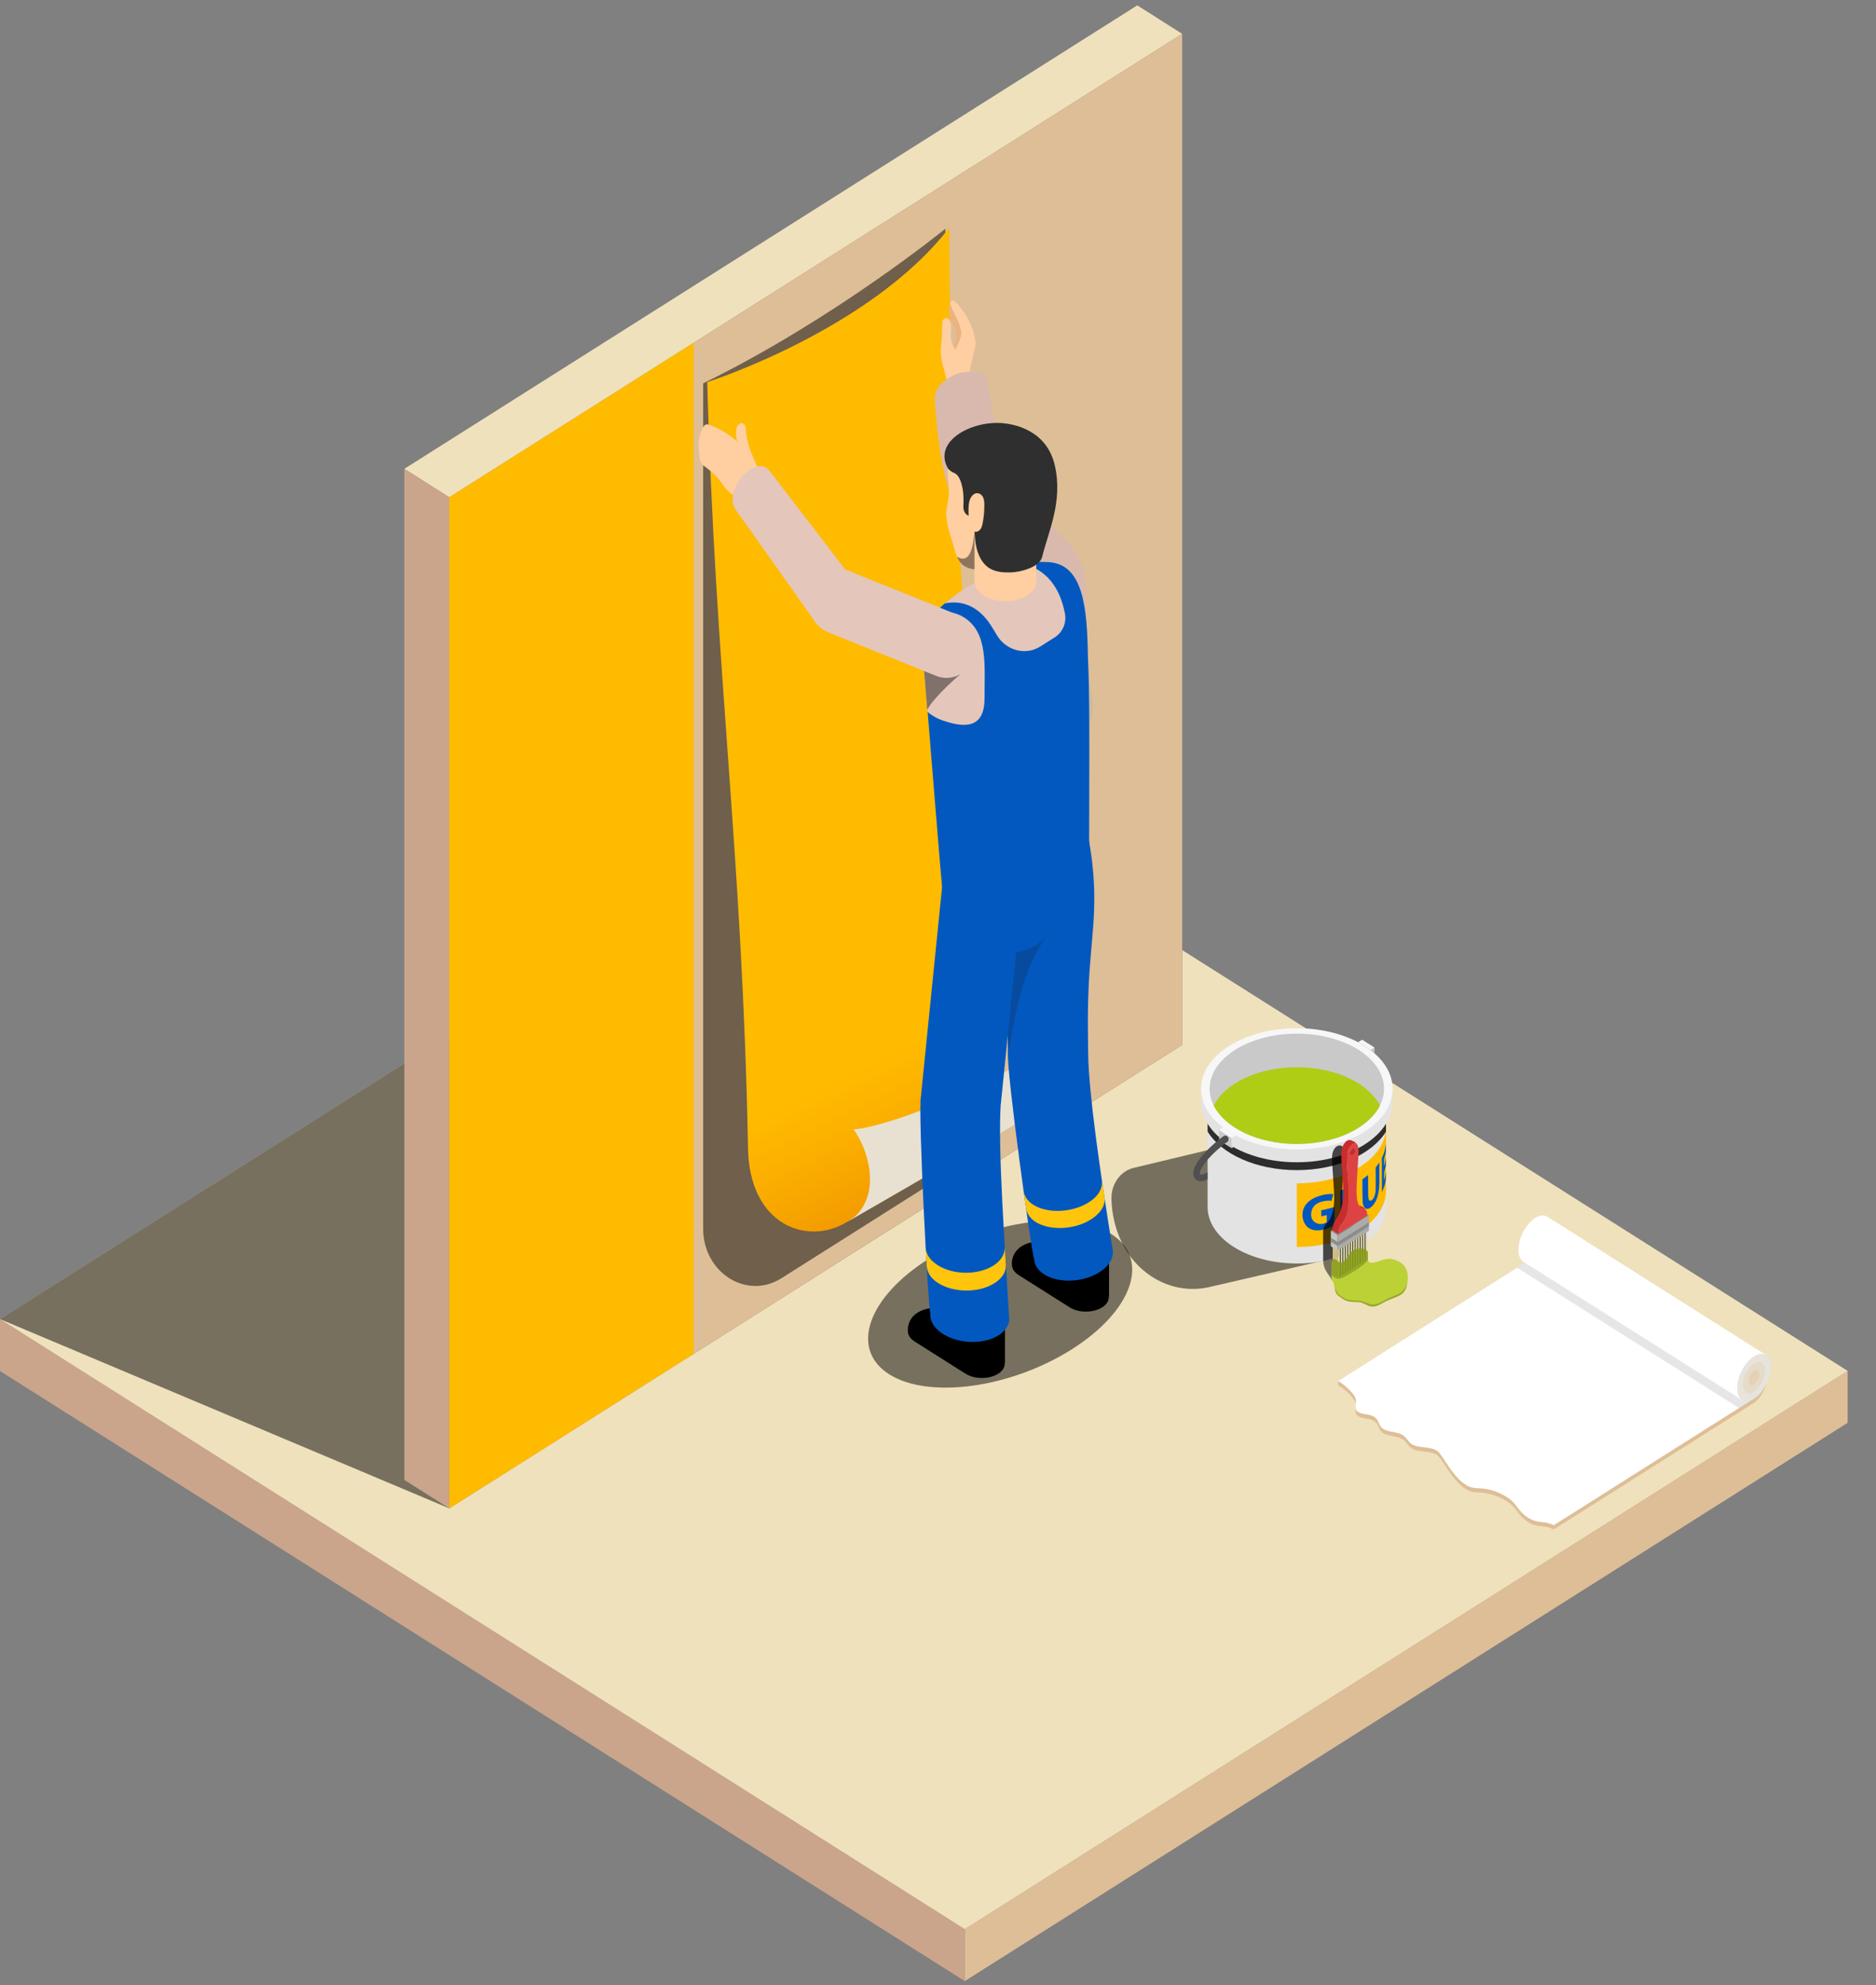 <svg width="52" height="55" viewBox="0 0 52 55" fill="none" xmlns="http://www.w3.org/2000/svg">
<rect x="0" y="0" width="52" height="55" fill="#808080" stroke="none"/>
<path d="M26.742 53.448V54.887L51.214 39.419V37.98L26.742 53.448Z" fill="#DEBE97"/>
<path d="M0 36.545V37.984L26.742 54.887V53.448L0 36.545Z" fill="#CAA58B"/>
<path d="M0 36.546L26.742 53.448L51.214 37.981L24.472 21.078L0 36.546Z" fill="#EFE1BC"/>
<path opacity="0.5" d="M24.472 21.078L0 36.546L12.454 41.79L32.768 28.949V26.322L24.472 21.078Z" fill="black"/>
<path d="M12.454 13.777L11.208 12.989L31.523 0.149L32.768 0.937L12.454 13.777Z" fill="#EFE1BC"/>
<path d="M12.454 41.79L11.208 41.002V12.989L12.454 13.777V41.79Z" fill="#CAA58B"/>
<path d="M12.454 41.789V13.777L32.768 0.937V28.949L12.454 41.789Z" fill="#DEBE97"/>
<path d="M12.454 13.777V41.789L19.228 37.508V9.495L12.454 13.777Z" fill="#FFBB00"/>
<path opacity="0.5" d="M19.491 10.62V34.041C19.491 35.261 20.697 36.023 21.662 35.413L26.009 32.665C26.167 32.565 26.265 32.38 26.265 32.179L26.203 6.338C26.203 6.338 23.135 8.839 19.491 10.62Z" fill="black"/>
<path d="M27.474 30.335C27.225 21.305 26.316 15.334 26.316 6.304C24.122 9.145 19.608 10.586 19.604 10.586C19.825 18.652 20.575 23.658 20.732 31.724C20.732 33.957 22.384 34.528 23.483 33.853C23.43 33.883 27.498 31.527 27.498 31.527L27.474 30.335Z" fill="url(#paint0_linear_456_13147)"/>
<path d="M30.075 28.279C27.812 30.054 24.551 31.239 23.654 31.291C23.884 31.544 24.477 32.776 23.804 33.596C23.718 33.7 23.604 33.779 23.483 33.853C24.09 33.506 28.141 31.167 29.118 30.568C30.181 29.916 30.075 28.643 30.075 28.279Z" fill="#E8E1D2"/>
<path opacity="0.5" d="M35.961 31.268L31.427 32.356C31.055 32.441 30.794 32.81 30.808 33.226C30.863 34.947 32.218 35.956 33.52 35.659L36.871 34.884L35.961 31.268Z" fill="black"/>
<path d="M37.091 38.38C37.311 38.501 37.548 38.758 37.577 38.869C37.608 38.994 37.515 39.159 37.646 39.237C37.767 39.309 37.919 39.292 38.045 39.348C38.269 39.446 38.164 39.653 38.416 39.742C38.509 39.776 38.616 39.791 38.718 39.813C38.928 39.86 38.968 39.961 39.065 40.073C39.25 40.288 39.693 40.14 39.889 40.364C40.065 40.564 40.42 41.315 40.886 41.344C41.156 41.36 41.387 41.37 41.741 41.578C42.083 41.78 42.047 41.999 42.409 42.199C42.659 42.335 42.82 42.242 43.066 42.376L48.617 38.867C48.769 38.774 48.911 38.511 48.966 38.333C48.99 38.259 42.468 34.98 42.468 34.98L37.09 38.262V38.38H37.091Z" fill="#DEBE97"/>
<path d="M37.091 38.262C37.311 38.384 37.549 38.641 37.577 38.752C37.609 38.877 37.515 39.041 37.646 39.119C37.767 39.191 37.919 39.174 38.046 39.23C38.269 39.328 38.164 39.535 38.416 39.625C38.51 39.658 38.616 39.673 38.718 39.696C38.929 39.742 38.968 39.843 39.065 39.955C39.25 40.17 39.693 40.023 39.89 40.246C40.065 40.446 40.421 41.198 40.886 41.225C41.156 41.242 41.388 41.251 41.741 41.46C42.083 41.662 42.047 41.881 42.41 42.08C42.659 42.217 42.82 42.124 43.066 42.258L48.617 38.749L42.468 34.862C42.469 34.863 37.094 38.26 37.091 38.262Z" fill="white"/>
<path opacity="0.1" d="M42.469 34.863L48.618 38.75L48.203 39.011L42.055 35.124L42.469 34.863Z" fill="black"/>
<path d="M42.225 34.123C42.407 33.778 42.702 33.592 42.884 33.707C43.066 33.822 48.948 37.539 48.948 37.539L48.288 38.789C48.288 38.789 42.407 35.072 42.225 34.957C42.043 34.842 42.043 34.469 42.225 34.123Z" fill="white"/>
<path d="M48.288 38.789C48.471 38.904 48.766 38.718 48.948 38.373C49.13 38.028 49.13 37.655 48.948 37.54C48.766 37.425 48.471 37.611 48.288 37.956C48.106 38.301 48.106 38.674 48.288 38.789Z" fill="#E6E4DC"/>
<path d="M48.399 38.579C48.52 38.656 48.716 38.532 48.836 38.303C48.957 38.074 48.957 37.826 48.836 37.751C48.715 37.674 48.52 37.798 48.399 38.027C48.279 38.256 48.279 38.503 48.399 38.579Z" fill="#E6DBC8"/>
<path d="M48.51 38.369C48.57 38.407 48.666 38.346 48.725 38.233C48.785 38.12 48.785 37.999 48.725 37.961C48.666 37.923 48.57 37.984 48.51 38.097C48.451 38.209 48.451 38.331 48.51 38.369Z" fill="#E6D2B3"/>
<path opacity="0.5" d="M25.74 34.878C27.439 33.804 29.704 33.494 30.799 34.187C31.895 34.879 31.405 36.311 29.706 37.385C28.007 38.458 25.742 38.768 24.647 38.075C23.552 37.383 24.041 35.951 25.74 34.878Z" fill="black"/>
<path d="M26.703 9.013L26.709 9.669L26.583 10.165L26.374 9.697C26.374 9.697 26.616 9.376 26.442 9.031C26.263 8.675 26.283 8.61 26.345 8.369L26.4 8.391L26.703 9.013Z" fill="#EBB381"/>
<path d="M26.335 10.895C26.398 11.189 26.788 11.057 26.817 10.716C26.847 10.361 26.956 9.914 27.039 9.593C27.076 9.449 26.947 8.966 26.739 8.68C26.531 8.394 26.424 8.259 26.349 8.362C26.274 8.464 26.703 9.013 26.639 9.295C26.584 9.535 26.434 9.733 26.377 9.972C26.345 10.101 26.345 10.237 26.335 10.37C26.321 10.551 26.298 10.719 26.335 10.895Z" fill="#FFCEA1"/>
<path d="M26.098 9.459C26.118 9.244 26.103 8.963 26.13 8.887C26.157 8.811 26.254 8.781 26.304 8.849C26.354 8.918 26.364 9.013 26.362 9.102C26.36 9.191 26.348 9.281 26.358 9.37C26.381 9.566 26.513 9.72 26.576 9.905C26.636 10.079 26.632 10.274 26.628 10.462C26.625 10.576 26.622 10.691 26.592 10.799C26.562 10.907 26.425 10.847 26.335 10.895C26.244 10.564 26.212 10.402 26.12 10.071C26.093 9.975 26.083 9.872 26.077 9.772C26.071 9.668 26.088 9.563 26.098 9.459Z" fill="#FFCEA1"/>
<path d="M29.189 14.632C27.817 13.473 27.518 11.531 27.355 10.566C27.337 10.46 27.265 10.374 27.169 10.349C26.965 10.295 26.629 10.239 26.235 10.511C25.952 10.707 25.898 10.922 25.915 11.147C26.077 13.215 26.3 14.417 27.855 15.772C29.477 17.186 30.116 17.285 30.116 17.285C30.062 15.955 30.239 15.519 29.189 14.632Z" fill="#D9B9AE"/>
<path d="M25.675 18.59C25.647 18.424 25.66 18.247 25.724 18.078C25.797 17.885 25.923 17.733 26.077 17.637C26.147 17.592 26.224 17.559 26.304 17.539C26.465 17.498 26.639 17.51 26.804 17.584L29.746 18.908C29.988 19.017 30.157 19.236 30.225 19.49C30.233 19.519 30.24 19.549 30.245 19.578C30.255 19.633 30.259 19.688 30.259 19.744C30.259 19.771 30.259 19.798 30.257 19.825C30.255 19.846 30.253 19.868 30.249 19.889C30.239 19.957 30.222 20.025 30.197 20.091C30.023 20.554 29.541 20.775 29.116 20.585L27.941 20.055L27.462 19.84L26.175 19.261C25.906 19.14 25.726 18.882 25.675 18.59Z" fill="#CBBBA0"/>
<path d="M28.659 19.846C28.71 20.344 29.12 20.701 29.574 20.645C30.029 20.589 30.343 19.967 30.292 19.47L29.906 16.379C29.855 15.882 29.445 15.524 28.991 15.581C28.536 15.637 28.21 16.086 28.261 16.583L28.659 19.846Z" fill="#CBBBA0"/>
<path d="M28.046 35.026C28.046 34.521 28.588 34.243 29.393 34.476L30.212 34.27C30.482 34.202 30.741 34.428 30.741 34.732V35.913L30.733 35.91C30.744 36.022 30.688 36.135 30.553 36.22C30.303 36.378 29.899 36.378 29.649 36.22L28.233 35.325C28.103 35.243 28.044 35.134 28.05 35.026L28.046 35.026Z" fill="black"/>
<path d="M30.163 29.23L27.941 29.263L27.94 29.209L27.906 26.408L27.862 22.855L30.084 22.822C30.084 22.822 30.33 23.733 30.332 24.872C30.335 26.011 30.128 26.687 30.157 28.711L30.163 29.23Z" fill="#0258BF"/>
<path d="M27.941 29.21C27.988 28.772 28.28 28.026 28.671 27.919C28.994 27.831 29.329 27.992 29.617 28.176C29.821 28.307 30.038 29.01 30.163 29.23C30.183 30.289 30.476 32.379 30.847 34.652C30.864 34.828 30.775 35.017 30.575 35.176C30.176 35.495 29.486 35.577 29.034 35.358C28.808 35.248 28.684 35.084 28.667 34.908C28.584 34.664 27.894 29.648 27.941 29.21Z" fill="#0258BF"/>
<path d="M30.614 33.176L30.543 32.703C30.563 32.88 30.492 33.066 30.292 33.23C29.892 33.557 29.197 33.647 28.738 33.432C28.517 33.328 28.399 33.17 28.373 33L28.437 33.457C28.463 33.638 28.571 33.797 28.8 33.906C29.259 34.121 29.955 34.03 30.354 33.703C30.554 33.539 30.642 33.359 30.614 33.176Z" fill="#FFC50C"/>
<path opacity="0.2" d="M28.975 25.991C28.363 26.835 28.152 28.023 27.94 29.209L27.906 26.408C28.291 26.407 28.677 26.26 28.975 25.991Z" fill="#1D1D1B"/>
<path d="M25.162 36.865C25.162 36.361 25.704 36.082 26.509 36.315L27.182 36.146C27.527 36.06 27.857 36.347 27.857 36.735V37.752L27.849 37.749C27.86 37.861 27.804 37.974 27.669 38.06C27.42 38.217 27.015 38.217 26.765 38.06L25.349 37.165C25.219 37.083 25.16 36.974 25.166 36.866L25.162 36.865Z" fill="black"/>
<path d="M26.175 23.96L25.532 30.33L27.741 30.597L28.384 24.227L26.175 23.96Z" fill="#0258BF"/>
<path d="M25.525 30.386C25.604 29.953 25.931 29.624 26.329 29.553C26.658 29.494 26.979 29.685 27.253 29.894C27.447 30.042 27.63 30.371 27.738 30.601C27.658 31.845 27.857 34.558 27.974 36.562C27.963 36.738 27.846 36.908 27.625 37.028C27.181 37.267 26.489 37.217 26.078 36.917C25.873 36.766 25.776 36.582 25.787 36.405C25.721 36.154 25.446 30.818 25.525 30.386Z" fill="#0258BF"/>
<path d="M27.852 34.555C27.85 34.74 27.759 34.921 27.542 35.06C27.107 35.337 26.406 35.328 25.976 35.042C25.768 34.904 25.667 34.745 25.656 34.55L25.683 35.032C25.694 35.223 25.768 35.392 25.984 35.535C26.417 35.822 27.123 35.83 27.562 35.553C27.781 35.415 27.889 35.24 27.881 35.055L27.852 34.555Z" fill="#FFC50C"/>
<path d="M30.189 23.501C30.332 24.671 26.253 25.913 26.11 24.532C26.057 24.024 25.546 17.64 25.546 17.64C25.737 17.076 26.099 16.61 27.425 15.964C28.163 15.606 28.507 15.548 29.047 15.573C30.027 15.618 30.132 16.823 30.156 18.189C30.157 18.257 30.161 18.327 30.164 18.399C30.166 18.469 30.169 18.541 30.171 18.614C30.209 19.666 30.189 21.959 30.189 23.501Z" fill="#0258BF"/>
<path d="M26.697 17.091C27.405 17.506 27.285 18.467 27.291 19.328C27.297 20.189 26.745 20.177 26.114 19.955C25.979 19.909 25.828 19.826 25.712 19.724C25.599 18.525 25.546 17.64 25.546 17.64C25.605 17.468 25.684 17.304 25.797 17.142C26.034 16.966 26.336 16.88 26.697 17.091Z" fill="#E4C6BB"/>
<path opacity="0.5" d="M26.625 18.675L25.604 18.457L25.706 19.669C25.784 19.445 26.365 18.889 26.625 18.675Z" fill="#1D1D1B"/>
<path d="M26.183 16.722C26.461 16.485 26.807 16.236 27.387 15.954C27.818 15.744 28.152 15.655 28.432 15.607C28.488 15.64 28.544 15.673 28.603 15.699C29.174 15.952 29.421 16.48 29.52 17.007C29.568 17.265 29.447 17.525 29.239 17.656L28.833 17.913C28.432 18.166 27.894 18.028 27.638 17.607L27.498 17.376C27.209 16.903 26.808 16.64 26.291 16.7C26.253 16.705 26.22 16.713 26.183 16.722Z" fill="#E4C6BB"/>
<path d="M28.322 13.895C28.309 14.163 28.295 14.432 28.24 14.694C28.184 14.955 28.085 15.211 27.919 15.408C27.732 15.63 27.463 15.763 27.188 15.78C27.102 15.786 27.016 15.78 26.931 15.761C26.846 15.742 26.762 15.712 26.692 15.656C26.584 15.57 26.522 15.433 26.477 15.291V15.29C26.468 15.259 26.458 15.227 26.45 15.195C26.362 14.864 26.258 14.636 26.229 14.292C26.213 14.098 26.305 13.846 26.303 13.65C26.302 13.432 26.258 13.158 26.27 12.941C26.277 12.83 26.285 12.716 26.317 12.609C26.412 12.293 26.708 12.084 27.01 12.043C27.311 12.002 27.616 12.102 27.891 12.245C27.966 12.284 28.042 12.327 28.102 12.39C28.159 12.451 28.2 12.527 28.253 12.593C28.319 12.673 28.342 13.492 28.322 13.895Z" fill="#FFCEA1"/>
<path opacity="0.5" d="M27.24 15.148C27.241 15.309 27.237 15.471 27.233 15.632C27.232 15.667 27.232 15.703 27.218 15.735C27.211 15.752 27.2 15.767 27.188 15.779C27.102 15.785 27.015 15.779 26.93 15.761C26.846 15.742 26.762 15.712 26.692 15.656C26.617 15.597 26.565 15.513 26.525 15.421C26.808 15.607 27.01 15.36 27.01 14.48C27.059 14.881 27.24 14.744 27.24 15.148Z" fill="#1D1D1B"/>
<path d="M28.723 13.757H27.011V16.183H28.723V13.757Z" fill="#FFCEA1"/>
<path d="M28.476 15.732C28.811 15.944 28.811 16.287 28.476 16.499C28.141 16.711 27.598 16.711 27.262 16.499C26.927 16.288 26.927 15.944 27.262 15.732C27.598 15.52 28.141 15.52 28.476 15.732Z" fill="#FFCEA1"/>
<path d="M26.625 13.187C26.877 13.347 26.99 13.648 27.017 13.965C27.044 14.283 27.001 14.604 27.027 14.921C27.052 15.239 27.166 15.575 27.417 15.737C27.593 15.851 27.807 15.862 28.011 15.859C28.278 15.855 28.818 15.716 28.887 15.43C29.05 14.75 29.468 13.908 29.239 12.899C29.011 11.897 28.081 11.745 27.767 11.722C26.909 11.66 25.864 12.228 26.27 12.967C26.332 13.081 26.538 13.132 26.625 13.187Z" fill="#2F2F2F"/>
<path d="M27.412 13.524L26.969 12.916L26.472 13.115C26.593 13.17 26.734 13.477 26.704 14.007C26.674 14.537 27.466 14.252 27.466 14.252L27.412 13.524Z" fill="#2F2F2F"/>
<path d="M27.08 13.664C26.983 13.667 26.91 13.762 26.88 13.853C26.843 13.967 26.845 14.087 26.846 14.205C26.849 14.355 26.853 14.511 26.922 14.643C26.941 14.678 26.966 14.713 27.005 14.728C27.062 14.75 27.131 14.718 27.171 14.67C27.21 14.621 27.225 14.559 27.237 14.499C27.271 14.327 27.287 14.151 27.284 13.977C27.283 13.907 27.279 13.835 27.248 13.773C27.216 13.711 27.153 13.661 27.08 13.664Z" fill="#FFCEA1"/>
<path d="M25.95 18.726L25.474 18.534L22.966 17.521C22.86 17.479 22.767 17.415 22.689 17.336C22.486 17.13 22.387 16.821 22.436 16.515C22.445 16.462 22.458 16.409 22.476 16.357C22.56 16.106 22.735 15.921 22.946 15.829C23.13 15.749 23.34 15.74 23.539 15.82L23.665 15.871L23.83 15.938L25.791 16.73L26.524 17.026C26.905 17.18 27.121 17.609 27.053 18.032C27.044 18.085 27.032 18.137 27.014 18.189C26.855 18.66 26.379 18.899 25.95 18.726Z" fill="#E4C6BB"/>
<path d="M20.889 13.743C20.719 13.871 20.48 13.829 20.307 13.707C20.133 13.585 20.084 13.495 19.955 13.319C19.826 13.143 19.6 12.97 19.505 12.902C19.407 12.831 19.387 12.691 19.378 12.573C19.365 12.418 19.358 12.292 19.384 12.138C19.396 12.062 19.417 11.988 19.449 11.919C19.473 11.865 19.514 11.77 19.576 11.759C19.616 11.753 19.658 11.768 19.696 11.782C20.219 11.986 20.536 12.284 20.834 12.688C20.948 12.843 21.047 13.019 21.073 13.215C21.099 13.412 21.038 13.631 20.889 13.743Z" fill="#FFCEA1"/>
<path d="M20.673 11.866C20.671 11.809 20.638 11.75 20.589 11.729C20.533 11.706 20.471 11.753 20.437 11.808C20.352 11.942 20.42 12.208 20.475 12.359C20.531 12.51 20.567 12.552 20.674 12.666C20.781 12.779 20.916 12.848 21.005 12.978C20.835 12.561 20.688 12.282 20.673 11.866Z" fill="#FFCEA1"/>
<path d="M22.597 17.233L22.569 17.194C22.569 17.194 20.655 14.486 20.394 14.126C20.02 13.61 20.941 12.539 21.334 13.05C21.727 13.562 23.729 16.169 23.729 16.169L23.77 16.227C23.949 16.476 23.974 16.806 23.859 17.075C23.811 17.188 23.738 17.29 23.643 17.372C23.319 17.65 22.851 17.588 22.597 17.233Z" fill="#E4C6BB"/>
<path d="M37.988 29.093L38.099 29.183V29.023L37.988 29.093Z" fill="#C9C9C9"/>
<path d="M33.473 30.166C33.473 30.166 33.473 32.578 33.473 33.442C33.473 34.305 34.58 35.005 35.946 35.005C37.311 35.005 38.418 34.305 38.418 33.442C38.418 32.578 38.418 30.166 38.418 30.166H33.473Z" fill="#E3E3E3"/>
<path d="M35.946 32.786V34.549C37.312 34.549 38.419 33.849 38.419 32.986V31.223C38.419 32.086 37.312 32.786 35.946 32.786Z" fill="#FFBB00"/>
<path d="M36.682 33.104C35.923 33.276 36.053 33.867 36.267 34.017C36.463 34.154 36.78 34.074 36.991 33.94C36.99 33.774 36.989 33.608 36.988 33.442C36.75 33.506 36.75 33.506 36.622 33.53L36.623 33.697L36.776 33.666C36.777 33.725 36.777 33.804 36.777 33.864C36.569 33.993 36.265 33.857 36.36 33.533C36.441 33.259 36.82 33.255 36.91 33.269C36.923 33.214 36.941 33.14 36.955 33.085C36.858 33.069 36.711 33.098 36.682 33.104Z" fill="#0258BF"/>
<path d="M37.361 32.9C37.299 32.925 37.217 32.96 37.154 32.983C37.156 33.298 37.157 33.614 37.158 33.929C37.358 33.85 37.479 33.803 37.7 33.666C37.7 33.612 37.7 33.54 37.699 33.486C37.507 33.599 37.495 33.606 37.365 33.666C37.364 33.497 37.363 33.328 37.362 33.16C37.362 33.082 37.361 32.978 37.361 32.9Z" fill="#0258BF"/>
<path d="M38.233 32.207C38.203 32.248 38.164 32.305 38.132 32.344C38.135 32.986 38.135 32.986 38.121 33.055C38.086 33.239 37.99 33.297 37.956 33.256C37.927 33.222 37.925 33.142 37.925 33.099C37.924 32.917 37.923 32.735 37.922 32.554C37.875 32.591 37.812 32.641 37.763 32.676C37.766 33.34 37.766 33.34 37.797 33.415C37.844 33.528 37.949 33.517 38.06 33.388C38.23 33.189 38.233 32.861 38.234 32.738C38.234 32.56 38.233 32.384 38.233 32.207Z" fill="#0258BF"/>
<path d="M38.416 31.684C38.397 31.825 38.385 31.911 38.303 32.084C38.304 32.4 38.305 32.714 38.306 33.029C38.368 32.886 38.402 32.806 38.419 32.615C38.419 32.563 38.419 32.492 38.419 32.44C38.4 32.593 38.399 32.606 38.366 32.708C38.366 32.641 38.366 32.552 38.365 32.484C38.409 32.325 38.409 32.325 38.416 32.244C38.416 32.192 38.416 32.123 38.416 32.071C38.392 32.231 38.392 32.231 38.365 32.311C38.365 32.252 38.365 32.173 38.365 32.114C38.407 31.958 38.409 31.952 38.416 31.859C38.416 31.806 38.416 31.736 38.416 31.684Z" fill="#0258BF"/>
<path opacity="0.8" d="M33.473 30.197C33.473 30.318 33.473 30.79 33.473 31.352C33.86 31.976 34.821 32.419 35.946 32.419C37.071 32.419 38.032 31.976 38.418 31.352C38.418 30.801 38.418 30.338 38.418 30.206C38.405 30.193 38.391 30.18 38.376 30.166H33.505C33.494 30.177 33.484 30.187 33.473 30.197Z" fill="black"/>
<path d="M38.601 30.522C38.601 31.449 37.413 32.201 35.946 32.201C34.48 32.201 33.291 31.449 33.291 30.522C33.291 30.498 33.291 30.166 33.291 30.166C33.291 30.166 34.518 28.773 35.946 28.773C37.297 28.773 38.601 30.166 38.601 30.166C38.601 30.166 38.601 30.449 38.601 30.522Z" fill="#E3E3E3"/>
<path d="M37.644 29.161C37.705 29.193 37.766 29.227 37.824 29.264C37.882 29.301 37.937 29.339 37.988 29.378L38.1 29.308L37.755 29.09L37.644 29.161Z" fill="#B1B1B1"/>
<path d="M33.794 31.309L34.138 31.527V31.811L33.794 31.594V31.309Z" fill="#C9C9C9"/>
<path d="M38.601 30.166C38.601 31.092 37.413 31.844 35.946 31.844C34.48 31.844 33.291 31.093 33.291 30.166C33.291 29.239 34.48 28.487 35.946 28.487C37.413 28.488 38.601 29.239 38.601 30.166Z" fill="#F7F7F7"/>
<path d="M37.644 28.876C37.705 28.909 37.766 28.943 37.824 28.98C37.882 29.016 37.937 29.055 37.988 29.094L38.1 29.023L37.755 28.806L37.644 28.876Z" fill="#F7F7F7"/>
<path d="M33.905 31.239C33.956 31.278 34.011 31.316 34.069 31.353C34.127 31.39 34.187 31.424 34.249 31.456L34.138 31.527L33.794 31.309L33.905 31.239Z" fill="#F7F7F7"/>
<path d="M35.946 28.638C34.611 28.638 33.529 29.322 33.529 30.166C33.529 31.009 34.611 31.694 35.946 31.694C37.281 31.694 38.363 31.009 38.363 30.166C38.363 29.322 37.281 28.638 35.946 28.638Z" fill="#C9C9C9"/>
<path d="M35.946 29.568C34.867 29.568 33.954 30.014 33.643 30.631C33.954 31.247 34.867 31.694 35.946 31.694C37.025 31.694 37.938 31.247 38.25 30.631C37.938 30.014 37.025 29.568 35.946 29.568Z" fill="#AFCD15"/>
<path d="M33.279 32.727C33.197 32.727 33.139 32.687 33.108 32.633C32.976 32.409 33.269 31.977 33.873 31.506L33.921 31.476C33.963 31.45 34.018 31.465 34.042 31.512C34.067 31.559 34.052 31.618 34.01 31.645L33.969 31.67C33.298 32.194 33.24 32.494 33.258 32.528C33.276 32.558 33.32 32.554 33.473 32.477V32.669C33.398 32.71 33.333 32.727 33.279 32.727Z" fill="#4F4F4F"/>
<path d="M34.138 31.527V31.812L34.249 31.741V31.456L34.138 31.527Z" fill="#E3E3E3"/>
<path opacity="0.7" d="M37.395 33.667C37.257 33.638 37.203 33.389 37.203 33.134C37.203 32.817 37.262 32.192 37.262 31.959C37.262 31.728 37.15 31.722 37.092 31.741C37.034 31.761 36.923 31.843 36.922 32.074C36.922 32.306 36.981 32.892 36.981 33.208C36.981 33.464 36.927 33.749 36.789 33.872C36.719 33.934 36.676 34.03 36.676 34.129C36.676 34.552 36.676 34.511 36.676 34.935C36.962 34.877 37.233 34.789 37.508 34.648C37.508 34.224 37.508 34.27 37.508 33.847C37.508 33.748 37.464 33.682 37.395 33.667Z" fill="black"/>
<path d="M37.096 35.394L36.94 35.295V34.519L37.096 34.618V35.394Z" fill="#CFBD80"/>
<path d="M37.894 34.888L37.095 35.393V34.617L37.894 34.112V34.888Z" fill="#DED8AD"/>
<path opacity="0.8" d="M37.416 34.415L37.438 34.401V35.177L37.416 35.191V34.415ZM37.347 35.234L37.369 35.22V34.444L37.347 34.458V35.234ZM37.484 35.147L37.506 35.134V34.358L37.484 34.371V35.147ZM37.279 35.277L37.301 35.263V34.487L37.279 34.501V35.277ZM37.142 35.364L37.164 35.35V34.574L37.142 34.588V35.364ZM37.211 35.32L37.232 35.307V34.531L37.211 34.544V35.32ZM37.826 34.155V34.931L37.848 34.917V34.142L37.826 34.155ZM37.758 34.974L37.779 34.961V34.185L37.758 34.198V34.974ZM37.621 35.061L37.642 35.047V34.272L37.621 34.285V35.061ZM37.689 35.017L37.711 35.004V34.228L37.689 34.242V35.017ZM37.553 35.104L37.574 35.09V34.315L37.553 34.328V35.104Z" fill="black"/>
<path d="M37.945 33.673L37.08 34.22L36.889 34.099L37.754 33.552L37.945 33.673Z" fill="#8C8C8B"/>
<path d="M37.08 34.22L36.889 34.099V34.529L37.08 34.65V34.22Z" fill="#C4C4C3"/>
<path d="M37.945 34.103L37.08 34.65V34.22L37.945 33.673V34.103Z" fill="#ABABAA"/>
<path d="M37.945 33.865L37.08 34.412V34.523L37.945 33.977V33.865Z" fill="#8C8C8B"/>
<path d="M37.08 34.411L36.889 34.291V34.402L37.08 34.523V34.411Z" fill="#8C8C8B"/>
<path d="M37.601 33.012C37.601 32.708 37.657 32.094 37.657 31.872C37.657 31.649 37.55 31.669 37.495 31.704C37.439 31.738 37.333 31.854 37.333 32.077C37.333 32.299 37.389 32.842 37.389 33.146C37.389 33.392 37.337 33.68 37.204 33.853C37.138 33.94 37.095 34.053 37.095 34.148V34.187L37.894 33.682V33.643C37.894 33.548 37.852 33.489 37.785 33.486C37.653 33.481 37.601 33.258 37.601 33.012ZM37.495 31.807C37.533 31.784 37.563 31.803 37.563 31.85C37.563 31.898 37.532 31.956 37.495 31.98C37.457 32.003 37.427 31.984 37.427 31.937C37.426 31.889 37.457 31.831 37.495 31.807Z" fill="#DE4343"/>
<path d="M37.786 33.487C37.828 33.489 37.86 33.513 37.878 33.554C37.877 33.549 37.875 33.543 37.869 33.534C37.818 33.452 37.721 33.41 37.666 33.395C37.696 33.45 37.734 33.484 37.786 33.487Z" fill="#C92C2C"/>
<path d="M37.095 34.149C37.095 34.053 37.138 33.941 37.205 33.854C37.337 33.681 37.389 33.392 37.389 33.146C37.389 32.842 37.333 32.299 37.333 32.077C37.333 31.854 37.44 31.739 37.495 31.704C37.533 31.68 37.594 31.663 37.629 31.725C37.582 31.64 37.471 31.595 37.422 31.585C37.393 31.579 37.361 31.591 37.339 31.605C37.283 31.64 37.176 31.756 37.176 31.978C37.176 32.201 37.233 32.743 37.233 33.047C37.233 33.293 37.181 33.582 37.048 33.755C36.982 33.842 36.939 33.955 36.939 34.05V34.089L37.095 34.188V34.149H37.095Z" fill="#C92C2C"/>
<path d="M37.495 31.808C37.457 31.831 37.427 31.889 37.427 31.937C37.427 31.985 37.458 32.004 37.495 31.98C37.533 31.956 37.563 31.898 37.563 31.851C37.563 31.803 37.533 31.784 37.495 31.808Z" fill="#C92C2C"/>
<path opacity="0.8" d="M37.917 34.715C37.917 34.684 37.903 34.654 37.879 34.638C37.767 34.563 37.642 34.58 37.512 34.642C37.368 34.712 37.4 34.855 37.193 34.978C37.134 35.014 37.083 34.933 37.051 34.91C36.955 34.849 36.912 34.92 36.914 34.982C36.916 35.07 36.904 35.329 36.908 35.403C36.911 35.478 36.958 35.512 36.971 35.567C37.002 35.688 36.997 35.836 37.109 35.909C37.271 36.015 37.305 36.074 37.605 36.073C37.905 36.071 37.928 36.334 38.317 36.106C38.705 35.878 38.99 35.969 39.02 35.447C39.041 35.086 38.848 34.958 38.623 34.893C38.388 34.825 38.183 34.997 37.997 34.986C37.962 34.984 37.923 34.955 37.92 34.917C37.913 34.836 37.919 34.761 37.917 34.715Z" fill="#AFCD15"/>
<path opacity="0.5" d="M36.914 34.982C36.913 34.947 36.928 34.913 36.956 34.897L36.939 34.873L36.676 34.93C36.688 35.187 36.8 35.253 36.937 35.495C36.923 35.469 36.91 35.441 36.908 35.403C36.905 35.329 36.916 35.07 36.914 34.982Z" fill="black"/>
<path opacity="0.2" d="M36.985 35.631C37.001 35.709 37.078 35.843 37.104 35.864C37.132 35.887 37.245 35.971 37.331 36C37.416 36.029 37.51 36.03 37.648 36.035C37.786 36.039 37.941 36.142 38.042 36.142C38.144 36.142 38.222 36.117 38.348 36.044C38.487 35.963 38.626 35.909 38.733 35.867C38.84 35.824 38.995 35.699 39.016 35.494C38.971 35.963 38.692 35.886 38.316 36.106C37.927 36.334 37.904 36.071 37.604 36.073C37.304 36.075 37.27 36.016 37.108 35.909C37.017 35.848 37.004 35.736 36.985 35.631Z" fill="black"/>
<path opacity="0.3" d="M36.983 35.62L36.984 35.622C36.983 35.621 36.983 35.62 36.983 35.62Z" fill="black"/>
<path opacity="0.2" d="M37.919 34.911C37.914 34.833 37.919 34.76 37.918 34.715C37.917 34.684 37.903 34.654 37.88 34.638C37.767 34.563 37.642 34.58 37.512 34.642C37.369 34.712 37.4 34.855 37.193 34.978C37.134 35.014 37.083 34.933 37.051 34.91C36.955 34.849 36.912 34.92 36.914 34.982C36.916 35.044 36.91 35.19 36.908 35.297C36.908 35.309 36.928 35.357 36.98 35.39C37.074 35.449 37.14 35.43 37.209 35.4C37.303 35.359 37.353 35.332 37.536 35.218C37.765 35.075 37.887 34.959 37.919 34.911Z" fill="black"/>
<defs>
<linearGradient id="paint0_linear_456_13147" x1="19.552" y1="9.601" x2="29.863" y2="30.753" gradientUnits="userSpaceOnUse">
<stop offset="0.843" stop-color="#FFBB00"/>
<stop offset="0.913" stop-color="#FBAF00"/>
<stop offset="1" stop-color="#F39B00"/>
</linearGradient>
</defs>
</svg>
